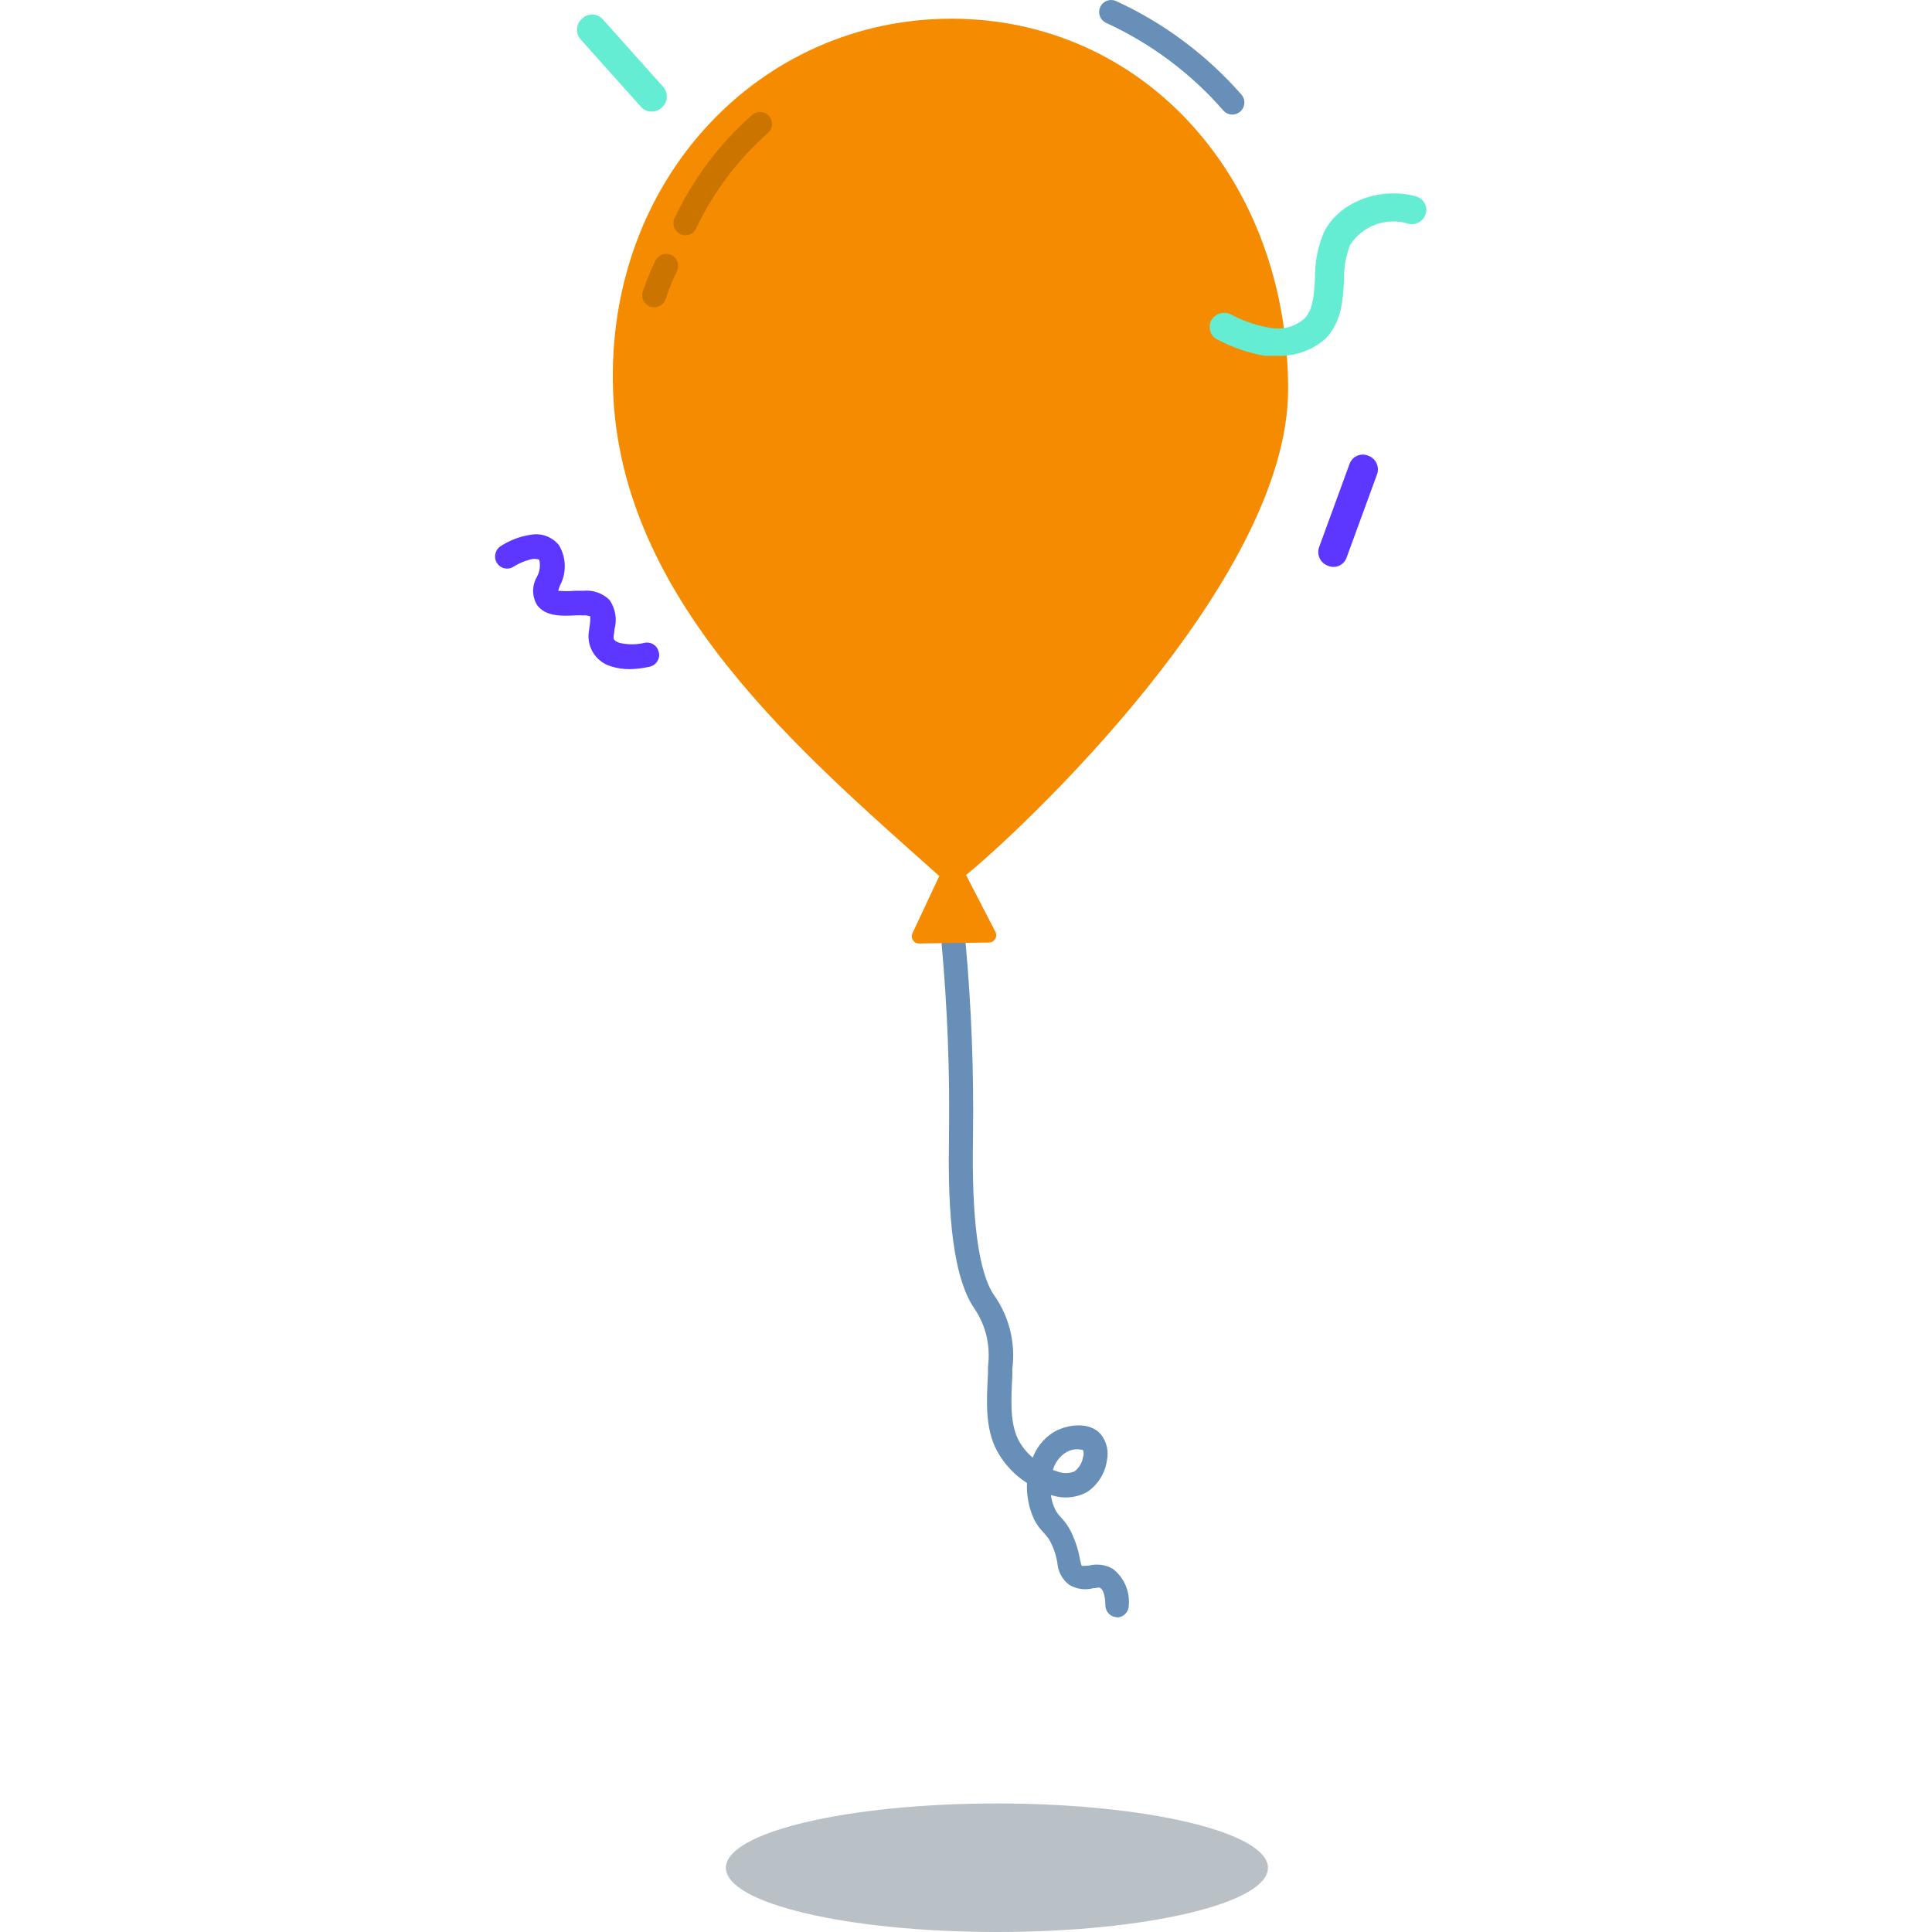 <svg width="160" height="160" viewBox="0 0 160 160" fill="none" xmlns="http://www.w3.org/2000/svg">
<path d="M92.535 133.932C92.271 133.932 92.019 133.827 91.832 133.64C91.646 133.454 91.541 133.201 91.541 132.938C91.541 132.073 91.323 131.646 91.144 131.526C90.965 131.407 90.885 131.526 90.547 131.526C90.215 131.615 89.868 131.637 89.527 131.591C89.185 131.545 88.857 131.432 88.56 131.258C88.272 131.042 88.035 130.767 87.864 130.452C87.692 130.136 87.591 129.788 87.566 129.429C87.48 128.916 87.33 128.415 87.118 127.939C86.954 127.57 86.725 127.233 86.443 126.945C86.112 126.609 85.838 126.223 85.628 125.802C85.203 124.867 85.006 123.846 85.051 122.82C84.007 122.15 83.149 121.227 82.557 120.137C81.563 118.268 81.702 115.972 81.821 113.746V113.18C81.934 112.297 81.884 111.401 81.672 110.536C81.471 109.752 81.135 109.008 80.678 108.34C78.631 105.358 78.512 98.858 78.591 94.247V94.127C78.667 88.82 78.465 83.512 77.985 78.225C77.973 78.095 77.986 77.963 78.025 77.838C78.064 77.713 78.127 77.596 78.211 77.495C78.296 77.395 78.399 77.312 78.515 77.251C78.631 77.19 78.758 77.153 78.889 77.142C79.151 77.12 79.412 77.203 79.613 77.373C79.814 77.542 79.94 77.784 79.963 78.047C80.45 83.402 80.656 88.78 80.579 94.157V94.286C80.46 100.985 81.036 105.318 82.288 107.207C83.562 108.984 84.117 111.179 83.839 113.349V113.895C83.729 115.943 83.63 117.871 84.346 119.262C84.643 119.817 85.045 120.31 85.528 120.713C85.848 119.866 86.43 119.142 87.188 118.646C88.4 117.901 90.279 117.741 91.163 118.775C91.404 119.078 91.574 119.43 91.661 119.806C91.749 120.183 91.752 120.574 91.67 120.952C91.595 121.481 91.408 121.989 91.122 122.442C90.836 122.894 90.457 123.28 90.011 123.575C89.556 123.817 89.057 123.962 88.544 124.001C88.031 124.04 87.515 123.973 87.029 123.804C87.081 124.214 87.199 124.614 87.377 124.987C87.497 125.234 87.658 125.459 87.854 125.653C88.278 126.096 88.615 126.615 88.848 127.183C89.12 127.797 89.317 128.441 89.434 129.101C89.464 129.291 89.51 129.477 89.573 129.658C89.673 129.718 89.862 129.658 90.16 129.658C90.831 129.482 91.544 129.575 92.147 129.916C92.609 130.269 92.973 130.733 93.206 131.265C93.439 131.797 93.533 132.379 93.479 132.958C93.479 133.221 93.374 133.474 93.188 133.66C93.002 133.847 92.749 133.951 92.485 133.951L92.535 133.932ZM87.208 121.747L87.556 121.856C88.015 122.041 88.528 122.041 88.987 121.856C89.361 121.567 89.612 121.149 89.693 120.683C89.758 120.49 89.758 120.28 89.693 120.087C89.443 120.018 89.182 120.003 88.926 120.045C88.671 120.086 88.427 120.182 88.212 120.326C87.73 120.655 87.376 121.139 87.208 121.697V121.747Z" fill="#688FB7"/>
<path d="M106.677 32.249C106.677 48.32 83.927 69.32 79.982 72.481C79.641 72.644 79.269 72.735 78.891 72.747C78.513 72.759 78.136 72.692 77.785 72.55C66.415 62.373 51.398 49.781 50.772 32.359C50.146 14.936 62.897 1.549 78.789 1.549C94.681 1.549 106.677 14.757 106.677 32.249Z" fill="#F58B00"/>
<path d="M77.796 72.53L75.569 77.281C75.524 77.374 75.504 77.479 75.511 77.583C75.519 77.687 75.553 77.787 75.612 77.874C75.67 77.96 75.75 78.03 75.844 78.076C75.938 78.122 76.042 78.142 76.146 78.135L81.94 78.056C82.04 78.049 82.138 78.017 82.223 77.963C82.308 77.91 82.378 77.836 82.428 77.748C82.477 77.66 82.504 77.561 82.505 77.461C82.507 77.36 82.483 77.261 82.437 77.171L79.992 72.44" fill="#F58B00"/>
<path d="M56.756 19.487C56.622 19.486 56.489 19.456 56.368 19.398C56.128 19.293 55.938 19.097 55.842 18.853C55.745 18.609 55.748 18.337 55.852 18.096C57.378 14.845 59.553 11.94 62.242 9.559C62.428 9.373 62.68 9.27 62.943 9.27C63.205 9.27 63.457 9.373 63.644 9.559C63.737 9.651 63.81 9.761 63.861 9.882C63.911 10.003 63.937 10.133 63.937 10.264C63.937 10.395 63.911 10.525 63.861 10.646C63.81 10.768 63.737 10.877 63.644 10.97C61.146 13.169 59.117 15.85 57.68 18.851C57.608 19.038 57.481 19.199 57.316 19.312C57.151 19.426 56.956 19.487 56.756 19.487Z" fill="#CC7400"/>
<path d="M54.172 25.45C54.067 25.448 53.964 25.431 53.864 25.401C53.613 25.319 53.406 25.141 53.286 24.906C53.167 24.671 53.146 24.399 53.227 24.148C53.529 23.255 53.888 22.382 54.301 21.535C54.427 21.308 54.637 21.139 54.886 21.065C55.134 20.991 55.402 21.017 55.632 21.137C55.862 21.258 56.035 21.464 56.115 21.711C56.195 21.958 56.175 22.226 56.06 22.459C55.695 23.204 55.383 23.975 55.126 24.765C55.06 24.965 54.932 25.14 54.761 25.264C54.589 25.387 54.383 25.452 54.172 25.45Z" fill="#CC7400"/>
<path d="M112.353 38.659C111.518 40.954 110.673 43.23 109.838 45.516C109.781 45.665 109.786 45.831 109.852 45.976C109.917 46.121 110.037 46.235 110.186 46.291C110.335 46.348 110.5 46.343 110.646 46.278C110.791 46.213 110.904 46.093 110.961 45.944C111.786 43.658 112.631 41.382 113.466 39.096C113.524 38.948 113.521 38.784 113.457 38.638C113.394 38.493 113.275 38.379 113.128 38.321C112.98 38.263 112.816 38.266 112.67 38.329C112.525 38.392 112.411 38.511 112.353 38.659Z" fill="#5D36FF"/>
<path d="M110.435 46.947C110.281 46.953 110.128 46.922 109.987 46.858C109.834 46.806 109.693 46.723 109.572 46.615C109.452 46.507 109.354 46.376 109.285 46.229C109.217 46.083 109.178 45.924 109.173 45.762C109.167 45.6 109.194 45.439 109.252 45.288L111.757 38.44C111.807 38.289 111.888 38.151 111.994 38.033C112.101 37.915 112.23 37.82 112.374 37.754C112.519 37.688 112.675 37.652 112.834 37.649C112.992 37.645 113.15 37.674 113.297 37.734C113.45 37.786 113.592 37.869 113.712 37.977C113.833 38.085 113.93 38.216 113.999 38.363C114.068 38.51 114.106 38.669 114.112 38.83C114.118 38.992 114.091 39.154 114.033 39.305L111.528 46.152C111.454 46.384 111.308 46.586 111.111 46.729C110.915 46.872 110.678 46.948 110.435 46.947ZM112.353 38.659L112.929 38.877L112.353 38.659Z" fill="#5D36FF"/>
<path d="M48.576 2.88L53.545 8.436C54.082 9.032 54.986 8.177 54.46 7.591L49.49 2.035C48.974 1.439 48.049 2.274 48.576 2.88Z" fill="#64EDD2"/>
<path d="M53.962 9.241C53.793 9.24 53.625 9.204 53.471 9.134C53.317 9.063 53.179 8.961 53.068 8.833L48.099 3.278C47.987 3.157 47.902 3.014 47.848 2.859C47.794 2.704 47.772 2.539 47.785 2.375C47.797 2.211 47.842 2.052 47.919 1.906C47.995 1.76 48.1 1.632 48.228 1.529C48.343 1.417 48.481 1.331 48.631 1.275C48.781 1.219 48.942 1.194 49.102 1.203C49.262 1.211 49.419 1.252 49.563 1.324C49.706 1.395 49.834 1.495 49.937 1.618L54.907 7.174C55.017 7.295 55.102 7.437 55.156 7.592C55.21 7.746 55.232 7.91 55.221 8.074C55.21 8.237 55.166 8.397 55.091 8.543C55.017 8.689 54.913 8.818 54.787 8.923C54.561 9.126 54.267 9.24 53.962 9.241ZM49.043 2.473L54.012 7.989L49.043 2.503V2.473Z" fill="#64EDD2"/>
<path d="M52.183 54.819C51.716 54.828 51.25 54.765 50.802 54.631C50.39 54.515 50.027 54.27 49.765 53.932C49.504 53.593 49.359 53.18 49.351 52.752C49.351 52.504 49.401 52.245 49.43 52.007C49.51 51.44 49.58 50.913 49.371 50.655C49.057 50.432 48.669 50.336 48.288 50.387C48.089 50.387 47.86 50.387 47.632 50.387C46.638 50.387 45.475 50.476 44.978 49.781C44.824 49.515 44.743 49.213 44.743 48.906C44.743 48.599 44.824 48.297 44.978 48.031C45.148 47.731 45.246 47.394 45.263 47.049C45.281 46.704 45.217 46.36 45.077 46.044C44.936 45.901 44.76 45.798 44.566 45.744C44.373 45.69 44.169 45.687 43.974 45.736C43.322 45.85 42.699 46.097 42.145 46.461C42.1 46.487 42.049 46.505 41.997 46.512C41.945 46.518 41.892 46.515 41.841 46.501C41.79 46.487 41.742 46.463 41.701 46.431C41.659 46.398 41.625 46.358 41.599 46.312C41.572 46.268 41.554 46.219 41.547 46.167C41.54 46.116 41.542 46.064 41.555 46.014C41.568 45.964 41.591 45.917 41.623 45.876C41.654 45.835 41.693 45.801 41.738 45.775C42.388 45.355 43.12 45.078 43.885 44.96C44.217 44.885 44.563 44.902 44.886 45.011C45.209 45.12 45.495 45.315 45.713 45.577C45.949 46.002 46.073 46.481 46.073 46.968C46.073 47.455 45.949 47.934 45.713 48.359C45.515 48.836 45.485 49.184 45.594 49.353C45.843 49.701 46.846 49.661 47.582 49.621H48.268C48.57 49.587 48.877 49.618 49.167 49.712C49.457 49.806 49.723 49.962 49.947 50.168C50.131 50.461 50.25 50.791 50.294 51.134C50.339 51.477 50.309 51.825 50.206 52.156C50.206 52.385 50.136 52.613 50.116 52.852C50.139 53.104 50.238 53.344 50.402 53.538C50.566 53.732 50.785 53.87 51.031 53.935C51.815 54.119 52.631 54.119 53.416 53.935C53.467 53.923 53.521 53.922 53.573 53.931C53.625 53.941 53.675 53.96 53.719 53.989C53.764 54.017 53.802 54.055 53.832 54.098C53.861 54.142 53.882 54.191 53.893 54.243C53.911 54.344 53.888 54.448 53.831 54.534C53.773 54.619 53.685 54.679 53.585 54.7C53.121 54.775 52.653 54.814 52.183 54.819Z" fill="#5D36FF"/>
<path d="M52.184 55.416C51.651 55.424 51.121 55.347 50.614 55.187C50.071 55.03 49.595 54.7 49.256 54.248C48.917 53.797 48.734 53.247 48.735 52.682C48.735 52.404 48.795 52.146 48.825 51.887C48.871 51.608 48.891 51.325 48.884 51.042C48.693 50.977 48.49 50.95 48.288 50.963C48.139 50.953 47.99 50.953 47.841 50.963H47.662C46.549 51.023 45.167 51.072 44.471 50.098C44.263 49.745 44.152 49.341 44.152 48.931C44.152 48.52 44.263 48.117 44.471 47.763C44.704 47.335 44.771 46.836 44.66 46.361C44.66 46.361 44.491 46.252 44.094 46.292C43.528 46.413 42.99 46.635 42.504 46.948C42.389 47.016 42.261 47.061 42.129 47.079C41.996 47.097 41.861 47.088 41.733 47.053C41.603 47.018 41.483 46.957 41.378 46.874C41.273 46.791 41.186 46.688 41.122 46.57C41.059 46.454 41.019 46.327 41.005 46.196C40.992 46.064 41.004 45.931 41.043 45.805C41.078 45.675 41.139 45.553 41.223 45.447C41.306 45.341 41.411 45.253 41.53 45.189C42.252 44.731 43.06 44.426 43.905 44.294C44.343 44.204 44.797 44.236 45.218 44.387C45.638 44.538 46.009 44.801 46.29 45.149C46.596 45.659 46.762 46.241 46.773 46.836C46.783 47.43 46.637 48.017 46.35 48.538C46.301 48.664 46.261 48.794 46.231 48.926C46.69 48.966 47.152 48.966 47.612 48.926H48.328C48.719 48.887 49.114 48.935 49.485 49.065C49.856 49.196 50.193 49.406 50.474 49.681C50.722 50.035 50.886 50.441 50.957 50.867C51.027 51.294 51.002 51.73 50.882 52.146C50.882 52.354 50.822 52.583 50.812 52.792C50.802 53 51.021 53.15 51.299 53.239C51.979 53.398 52.687 53.398 53.367 53.239C53.496 53.21 53.63 53.207 53.76 53.23C53.891 53.254 54.015 53.303 54.126 53.375C54.237 53.448 54.333 53.541 54.407 53.651C54.482 53.761 54.533 53.884 54.559 54.014C54.593 54.142 54.599 54.276 54.577 54.406C54.554 54.536 54.504 54.66 54.43 54.77C54.358 54.884 54.264 54.983 54.153 55.06C54.042 55.137 53.916 55.19 53.784 55.217C53.258 55.336 52.722 55.402 52.184 55.416Z" fill="#5D36FF"/>
<path d="M104.828 28.77C103.532 28.53 102.28 28.098 101.111 27.488C101.043 27.459 100.982 27.415 100.932 27.361C100.882 27.306 100.843 27.242 100.819 27.172C100.794 27.102 100.785 27.028 100.791 26.954C100.797 26.88 100.818 26.808 100.853 26.743C100.924 26.609 101.046 26.509 101.191 26.464C101.336 26.42 101.493 26.434 101.628 26.504C102.78 27.121 104.032 27.531 105.325 27.717C105.889 27.789 106.463 27.738 107.005 27.566C107.547 27.395 108.046 27.107 108.466 26.723C109.35 25.789 109.46 24.437 109.46 22.996C109.443 21.773 109.673 20.56 110.135 19.428C111.229 17.212 114.25 16.029 116.993 16.745C117.139 16.778 117.266 16.868 117.346 16.994C117.426 17.121 117.453 17.274 117.42 17.421C117.377 17.565 117.279 17.687 117.147 17.761C117.016 17.835 116.861 17.855 116.715 17.818C115.691 17.51 114.595 17.548 113.596 17.928C112.596 18.307 111.75 19.006 111.189 19.915C110.784 20.918 110.591 21.994 110.622 23.076C110.533 24.636 110.453 26.256 109.301 27.478C108.761 27.993 108.114 28.382 107.405 28.615C106.697 28.849 105.946 28.922 105.206 28.83L104.828 28.77Z" fill="#64EDD2"/>
<path d="M105.773 29.466H105.187H104.749C103.389 29.229 102.074 28.779 100.854 28.134C100.706 28.07 100.575 27.974 100.469 27.854C100.362 27.734 100.283 27.592 100.237 27.438C100.141 27.143 100.166 26.821 100.307 26.544C100.459 26.269 100.71 26.062 101.009 25.966C101.309 25.87 101.633 25.892 101.917 26.027C103 26.613 104.177 27.003 105.396 27.18C105.868 27.244 106.349 27.205 106.805 27.066C107.261 26.927 107.682 26.691 108.039 26.375C108.765 25.61 108.824 24.387 108.904 23.046C108.878 21.735 109.132 20.434 109.649 19.229C110.862 16.764 114.191 15.452 117.222 16.247C117.377 16.287 117.523 16.356 117.651 16.451C117.779 16.547 117.886 16.667 117.968 16.804C118.046 16.936 118.096 17.083 118.115 17.235C118.134 17.387 118.121 17.542 118.077 17.689C117.993 17.99 117.794 18.247 117.523 18.403C117.251 18.56 116.929 18.603 116.626 18.523C115.74 18.253 114.789 18.279 113.919 18.599C113.049 18.918 112.307 19.513 111.806 20.293C111.45 21.224 111.281 22.217 111.309 23.215C111.22 24.815 111.12 26.623 109.808 28.015C108.704 29.007 107.256 29.527 105.773 29.466Z" fill="#64EDD2"/>
<path d="M102.056 9.489C101.915 9.489 101.776 9.459 101.647 9.401C101.519 9.342 101.404 9.257 101.311 9.151C98.615 6.06 95.291 3.58 91.561 1.876C91.331 1.757 91.157 1.553 91.075 1.308C90.993 1.062 91.011 0.794 91.124 0.561C91.236 0.328 91.435 0.148 91.678 0.06C91.921 -0.029 92.19 -0.019 92.426 0.087C96.396 1.91 99.935 4.552 102.812 7.839C102.984 8.039 103.071 8.298 103.052 8.561C103.033 8.823 102.911 9.068 102.712 9.241C102.531 9.401 102.298 9.489 102.056 9.489Z" fill="#688FB7"/>
<path d="M82.567 160C94.96 160 105.008 157.614 105.008 154.683C105.008 151.751 94.96 149.355 82.567 149.355C70.173 149.355 60.115 151.741 60.115 154.683C60.115 157.624 70.163 160 82.567 160Z" fill="#B9C1C6"/>
</svg>
